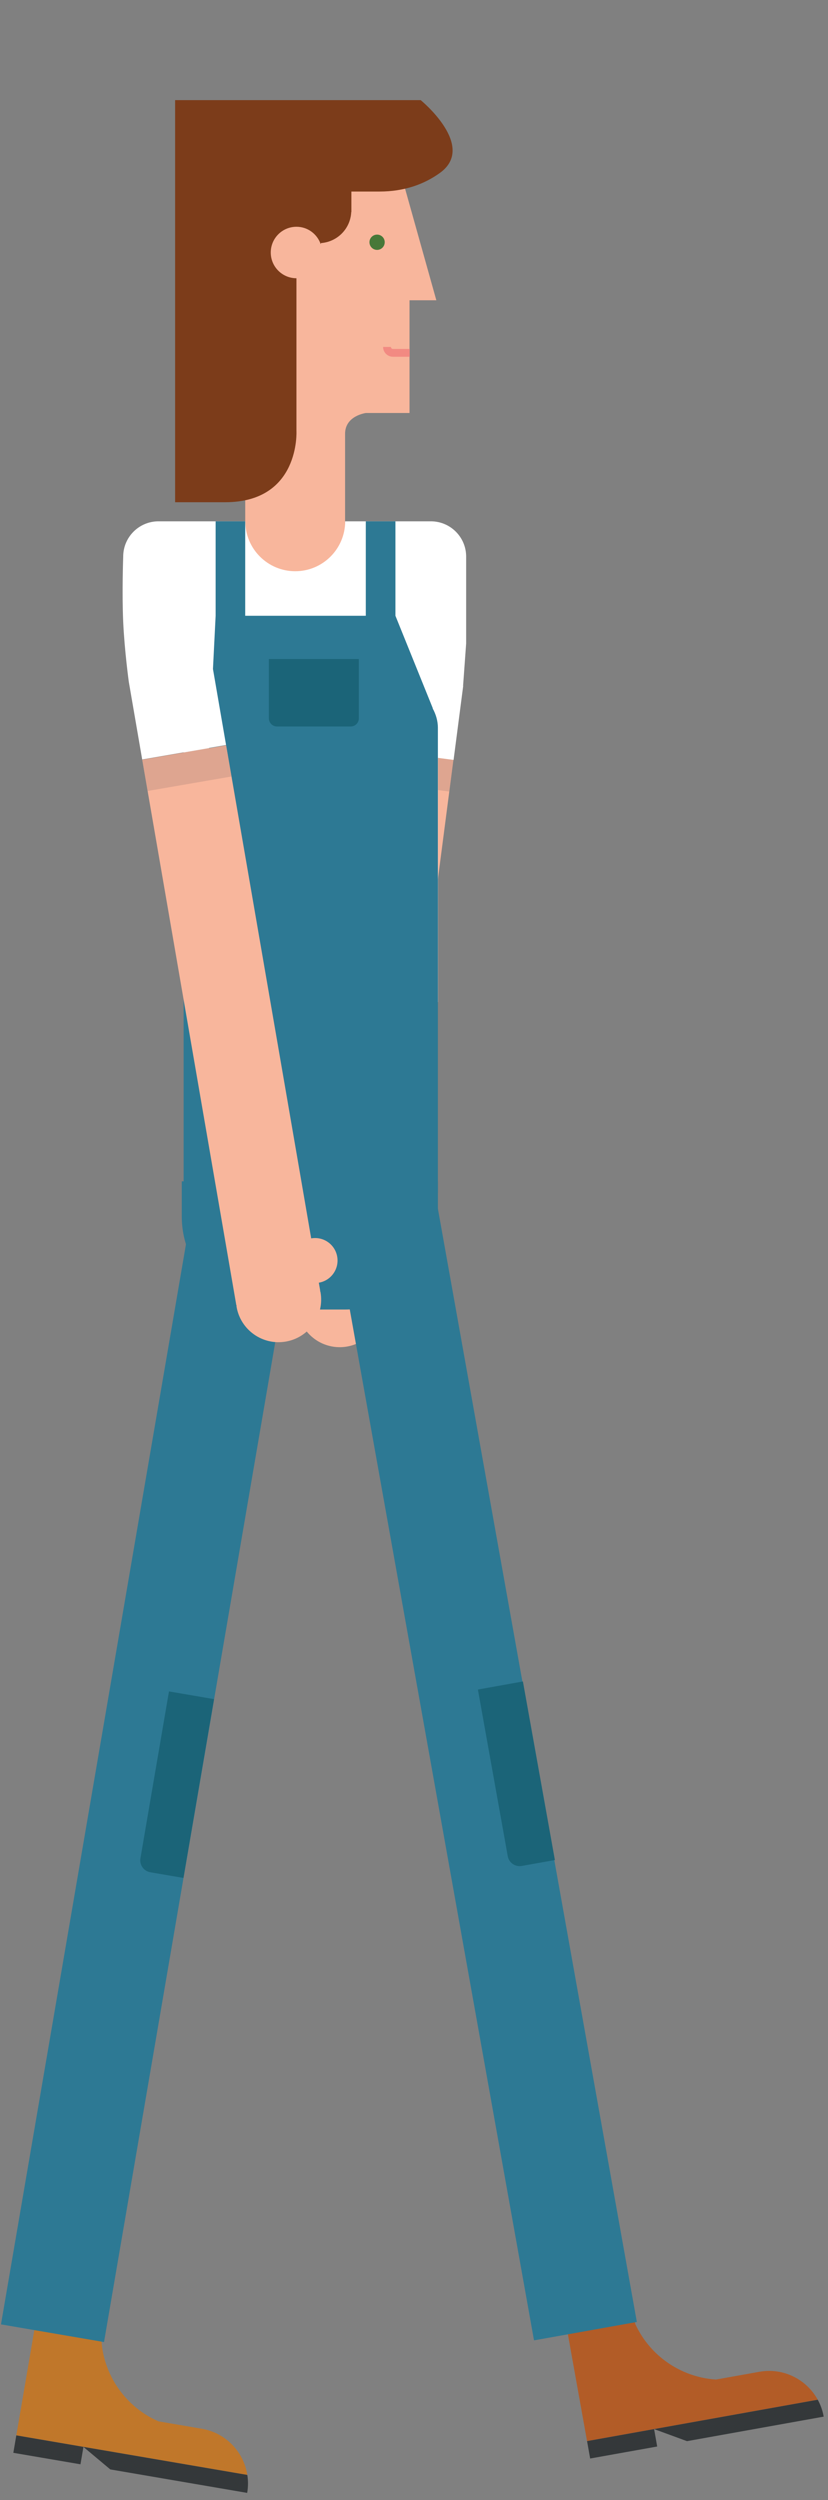 <?xml version="1.0" encoding="utf-8"?>
<!-- Generator: Adobe Illustrator 16.0.0, SVG Export Plug-In . SVG Version: 6.00 Build 0)  -->
<!DOCTYPE svg PUBLIC "-//W3C//DTD SVG 1.1//EN" "http://www.w3.org/Graphics/SVG/1.1/DTD/svg11.dtd">
<svg version="1.1" id="Layer_1" xmlns="http://www.w3.org/2000/svg" xmlns:xlink="http://www.w3.org/1999/xlink" x="0px" y="0px"
	 width="59px" height="178px" viewBox="0 0 59 178" enable-background="new 0 0 59 178" xml:space="preserve">
<rect x="0" y="0" width="59" height="178" fill="#808080" stroke="none"/>
<g>
	<g>
		<g>
			<path fill="#F8B69C" d="M27.929,10.097l3.163,11.282h-1.911v8.025h-3.108c0,0-1.484,0.186-1.484,1.48c0,0.559,0,5.151,0,7.378
				v2.597h-7.115v-1.668V9.866h10.269L27.929,10.097z"/>
			<path fill="#477838" d="M27.414,17.244c0,0.304-0.244,0.548-0.543,0.548c-0.301,0-0.545-0.244-0.545-0.548
				c0-0.299,0.244-0.541,0.545-0.541C27.17,16.703,27.414,16.945,27.414,17.244z"/>
			<path fill="#F28A82" d="M28,24.845c-0.081,0-0.145-0.065-0.145-0.144h-0.557c0,0.384,0.315,0.699,0.702,0.699h1.192v-0.555H28z"
				/>
			<path fill="#7C3C1A" d="M12.478,7.129v28.628c0,0,1.795,0,3.564,0c5.365,0,5.082-5.08,5.082-5.08V19.811
				c-1.012-0.002-1.831-0.823-1.831-1.833c0-1.014,0.821-1.833,1.833-1.833c0.803,0,1.477,0.52,1.725,1.237l0.023-0.076
				c1.172-0.088,2.098-1.028,2.154-2.208h0.011v-1.461c0.521,0,1.176,0,1.997,0c1.824,0,3.231-0.548,4.312-1.327
				c2.646-1.905-1.371-5.181-1.371-5.181H12.478z"/>
		</g>
	</g>
	<g>
		<path fill="#F8B69C" d="M27.72,89.403c-0.003,0-0.005,0.004-0.007,0.002l0.039-0.287l0.607-4.67l3.953-30.375l-6.016-0.784
			l-3.952,30.378l-0.608,4.668l-0.523,4.03l0.012,0.002c-0.009,0.041-0.023,0.08-0.028,0.121c-0.216,1.66,0.957,3.184,2.62,3.402
			c1.663,0.215,3.184-0.959,3.4-2.619c0.005-0.039,0.002-0.082,0.004-0.125l0.007,0.002l0.074-0.568
			c0.002,0,0.002,0.002,0.005,0.002c0.877,0.113,1.681-0.504,1.794-1.379C29.215,90.321,28.598,89.516,27.72,89.403z"/>
		
			<rect x="26.124" y="53.67" transform="matrix(0.992 0.129 -0.129 0.992 7.306 -3.3)" opacity="0.4" fill="#B78D7E" width="6.067" height="2.28"/>
		
			<rect x="26.614" y="48.386" transform="matrix(0.992 0.129 -0.129 0.992 6.832 -3.397)" fill="#FFFFFF" width="6.065" height="5.328"/>
	</g>
	<path fill="#2D7994" d="M12.953,86.613c0,3.656,2.961,6.621,6.62,6.621h5.007c3.658,0,6.623-2.965,6.623-6.621v-2.505h-18.25
		V86.613z"/>
	<g>
		<g>
			<path fill="#C0772A" d="M14.384,172.919l-3.09-0.527c-1.308-0.568-2.378-1.525-3.097-2.707c-0.541-0.893-0.881-1.906-0.966-2.979
				l1.03-6.016l-0.148-0.062l-4.63-0.793l-1.302,7.609l-0.435,2.545l-0.139,0.814l-0.142,0.82l-0.303,1.766l16.461,2.816
				C17.369,174.575,16.102,173.216,14.384,172.919z"/>
			<path fill="#34383A" d="M0.95,174.632l4.784,0.818l0.08-0.467l0.132-0.771l1.913,1.602l9.754,1.672
				c0.076-0.436,0.076-0.863,0.01-1.279L1.162,173.39l-0.132,0.777L0.95,174.632z"/>
		</g>
		<g>
			
				<rect x="6.838" y="85.983" transform="matrix(0.986 0.169 -0.169 0.986 21.489 0.031)" fill="#2D7994" width="7.446" height="80.651"/>
			<path fill="#1B6478" d="M12.041,120.423l-1.413,8.25l-0.403,2.359l-0.218,1.273c-0.08,0.467,0.236,0.914,0.705,0.994l2.361,0.404
				l2.179-12.73L12.041,120.423z"/>
		</g>
	</g>
	<path fill="#FFFFFF" d="M30.701,37.116h-4.127h-1.976h-0.002c-0.003,1.96-1.596,3.554-3.559,3.554s-3.557-1.594-3.557-3.554h-0.082
		h-4.309h-1.795c-1.389,0-2.515,1.126-2.515,2.512c0,0-0.094,2.588,0,4.654c0.094,2.064,0.404,4.297,0.404,4.297l3.903,0.24v12.149
		h9.67v-6.517h3.817l2.951,0.142v-5.774h3.474l0.218-3.009v-2.705v-3.478C33.216,38.242,32.089,37.116,30.701,37.116z"/>
	<rect x="17.671" y="50.593" fill="#FFFFFF" width="13.536" height="20.751"/>
	<rect x="22.756" y="41.83" fill="#FFFFFF" width="1.856" height="20.608"/>
	<path fill="#2D7994" d="M31.203,51.826c0-0.506-0.144-0.973-0.37-1.385l0.003-0.025l-2.659-6.575v-6.725h-2.112v6.725h-8.592
		v-6.725h-2.108v6.725L14.833,54.43v2.779l-1.748,3.763v23.951h18.117V59.321v-2.112V51.826L31.203,51.826L31.203,51.826z"/>
	<path fill="#1B6478" d="M19.159,46.922v1.762v1.599v0.861c0,0.318,0.26,0.579,0.578,0.579h5.256c0.318,0,0.577-0.26,0.577-0.579
		v-0.861v-1.599v-1.762H19.159z"/>
	<g>
		<g>
			<path fill="#B25C27" d="M54.104,168.864l-3.085,0.551c-1.422-0.09-2.756-0.627-3.832-1.492c-0.814-0.654-1.477-1.494-1.923-2.471
				l-1.077-6.012l-0.159-0.006l-4.624,0.828l1.36,7.594l0.456,2.543l0.147,0.818l0.147,0.816l0.316,1.764l16.438-2.947
				C57.473,169.405,55.819,168.554,54.104,168.864z"/>
			<path fill="#34383A" d="M42.052,175.038l4.776-0.855l-0.081-0.465l-0.138-0.775l2.344,0.859l9.74-1.746
				c-0.076-0.436-0.223-0.838-0.423-1.205l-16.438,2.947l0.138,0.777L42.052,175.038z"/>
		</g>
		<g>
			
				<rect x="30.939" y="86.002" transform="matrix(0.984 -0.176 0.176 0.984 -21.723 8.087)" fill="#2D7994" width="7.447" height="80.649"/>
			<path fill="#1B6478" d="M34.053,120.29l1.477,8.236l0.423,2.355l0.227,1.273c0.084,0.467,0.53,0.777,0.999,0.695l2.36-0.422
				l-2.278-12.713L34.053,120.29z"/>
		</g>
	</g>
	<g>
		<path fill="#F8B69C" d="M22.178,88.168h-0.003l-0.05-0.285l-0.799-4.639l-5.213-30.184l-5.978,1.031l5.211,30.184l0.801,4.639
			l0.691,4.006l0.014-0.002c0.002,0.039-0.001,0.078,0.005,0.123c0.285,1.652,1.856,2.76,3.508,2.475
			c1.652-0.287,2.76-1.855,2.475-3.506c-0.009-0.045-0.026-0.082-0.033-0.119l0.009-0.002l-0.098-0.566c0,0,0.002,0,0.004,0
			c0.872-0.15,1.456-0.98,1.307-1.848C23.88,88.601,23.05,88.016,22.178,88.168z"/>
		
			<rect x="10.285" y="53.563" transform="matrix(0.985 -0.17 0.17 0.985 -9.104 3.06)" opacity="0.4" fill="#B78D7E" width="6.067" height="2.278"/>
		
			<rect x="9.615" y="48.022" transform="matrix(0.985 -0.17 0.17 0.985 -8.454 2.889)" fill="#FFFFFF" width="6.067" height="5.599"/>
	</g>
	<path fill="none" stroke="#FFFFFF" stroke-width="0.179" stroke-miterlimit="10" d="M22.143,126.444"/>
	<path fill="none" stroke="#FFFFFF" stroke-width="0.179" stroke-miterlimit="10" d="M18.251,109.896"/>
</g>
</svg>
